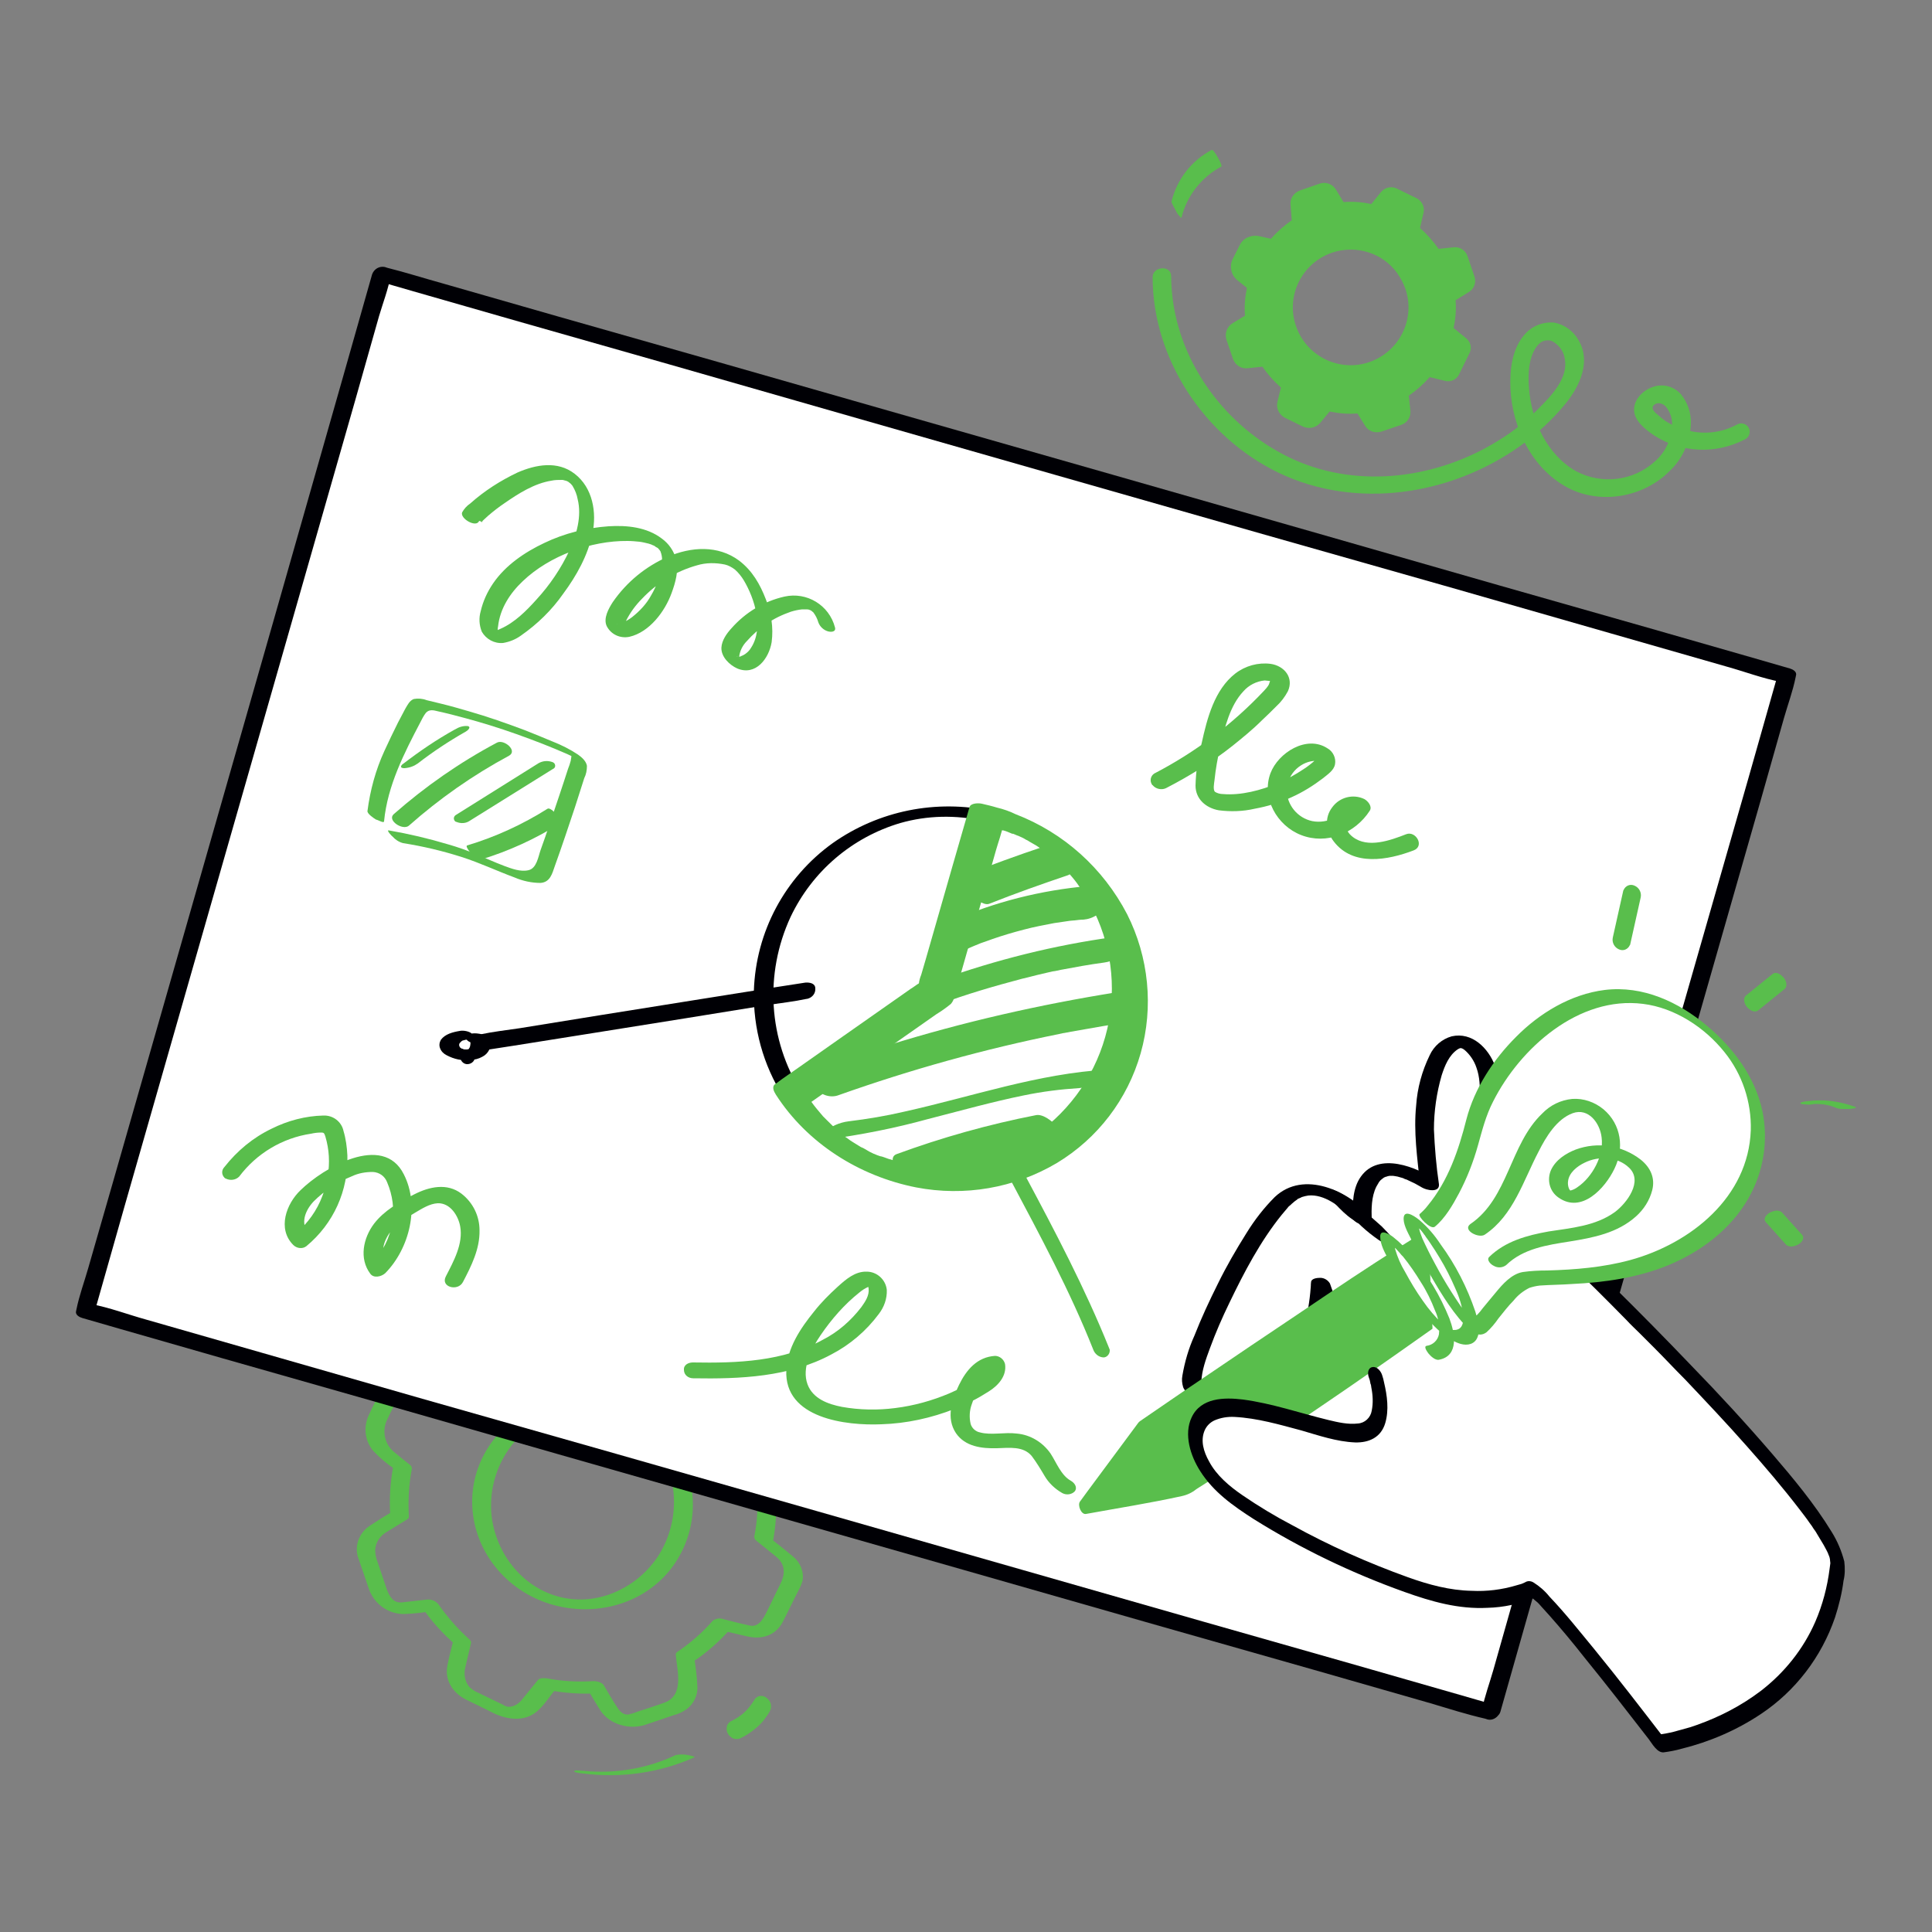 <svg transform="scale(1)" version="1.1" id="Layer_1" xmlns="http://www.w3.org/2000/svg" xmlns:xlink="http://www.w3.org/1999/xlink" x="0px" y="0px" viewBox="0 0 500 500" xml:space="preserve" class="show_show__wrapper__graphic__5Waiy "><rect x="0" y="0" width="500" height="500" fill="#808080" stroke="none"/><title>React</title><style type="text/css">
	.st0{fill:#59BE4C;}
	.st1{fill:#FFFFFF;}
	.st2{fill:#000005;}
</style><g id="gear"><path class="st0" d="M148.5,342.9c3.8-0.2,7.6,0,11.3,0.7c0.7,0.1,2,0.3,2.6-0.4l4-5c0.7-1.1,1.8-1.9,3.1-2.1
		c0.6,0,1.1,0.2,1.6,0.5l6.9,3.4c0.8,0.3,1.6,0.8,2.2,1.4c1,1.3,1.4,3,1,4.6c-0.5,2.2-1.1,4.5-1.6,6.7c-0.1,0.4,0.3,0.8,0.5,1
		c3,2.7,5.7,5.8,8,9.1c0.8,0.9,2.1,1.3,3.3,1.1l6.3-0.7c0.9-0.2,1.8,0.1,2.4,0.8c0.6,0.7,1.1,1.6,1.3,2.5l2.5,7.2
		c0.4,0.9,0.6,1.9,0.7,2.9c0,1.8-0.9,3.5-2.4,4.4c-1.9,1.2-3.9,2.4-5.8,3.6c-0.3,0.2-0.5,0.5-0.4,0.9c0.2,4.1,0,8.2-0.8,12.2
		c0,0.4,0.2,0.8,0.5,1l5.2,4.2c2.2,1.8,2.4,4.2,1.2,6.7l-3.5,7.2c-0.9,1.8-2.1,4.4-4.5,3.9s-4.7-1.1-7-1.7c-0.9-0.3-1.8-0.1-2.6,0.4
		c-2.7,3.1-5.8,5.8-9.2,8.1c-0.3,0.2-0.5,0.5-0.4,0.9c0.4,4.2,2.2,10.5-3.1,12.3c-2.3,0.8-4.6,1.6-6.9,2.3c-0.7,0.3-1.4,0.5-2.2,0.7
		c-1.4,0.2-2.3-0.8-3-1.9c-1.2-1.8-2.3-3.7-3.4-5.6c-0.6-1-2.3-1.2-3.2-1.1c-3.8,0.2-7.6,0-11.3-0.7c-0.7-0.1-2-0.3-2.6,0.4
		c-1.3,1.6-2.6,3.2-3.9,4.8c-0.8,1.1-1.9,1.9-3.2,2.1c-0.7,0.1-1.3-0.1-1.9-0.5l-6.6-3.2c-0.8-0.3-1.6-0.9-2.2-1.5
		c-1.1-1.4-1.4-3.2-1-4.9c0.5-2.1,1-4.2,1.5-6.4c0.1-0.4-0.3-0.8-0.5-1c-3-2.7-5.7-5.8-8-9.1c-0.8-0.9-2-1.3-3.2-1.1l-6.2,0.7
		c-2.2,0.2-3.2-1.5-3.9-3.4l-2.4-7.1c-0.4-1-0.6-2-0.6-3.1c0.1-1.8,1.1-3.4,2.6-4.4c1.9-1.2,3.8-2.3,5.7-3.5
		c0.3-0.2,0.5-0.5,0.4-0.9c-0.2-4.1,0-8.2,0.8-12.2c0-0.4-0.2-0.8-0.5-1c-1.4-1.1-2.8-2.2-4.2-3.4c-2.5-2.1-3.1-5.7-1.6-8.5
		c0.8-1.8,1.8-3.6,2.7-5.4c1.1-2.2,3.1-4.5,5.9-4.3c2,0.3,4,0.8,5.9,1.4c0.9,0.3,1.8,0.1,2.6-0.4c2.7-3.1,5.8-5.8,9.2-8.1
		c0.3-0.2,0.5-0.5,0.4-0.9c-0.2-2.1-0.5-4.2-0.7-6.3c-0.4-2.6,1.1-5.1,3.6-6c2.3-0.8,4.7-1.6,7-2.4c0.7-0.3,1.5-0.6,2.3-0.7
		c1.2-0.2,2.1,0.8,2.7,1.8c1.2,1.9,2.4,3.8,3.6,5.8c0.6,0.6,1.4,1,2.3,1.1c0.5,0.1,1.9,0.2,2.2-0.5l0,0c0.9-1.8-3.9-3.1-4.6-1.6l0,0
		l4.5,0.6c-1.2-1.9-2.3-3.9-3.6-5.8c-2.3-3.6-7.3-4.9-11.3-3.6c-2.5,0.8-5,1.7-7.6,2.6c-1.1,0.3-2.2,0.8-3.2,1.4
		c-1.8,1.2-2.9,3.3-3,5.5c0.1,2.6,0.4,5.2,0.8,7.8l0.4-0.9c-3.6,2.4-6.9,5.3-9.8,8.6l2.6-0.4c-2-0.5-4-1.1-6-1.4
		c-4.3-0.7-8.8,0.9-10.8,5c-0.9,1.9-1.9,3.8-2.8,5.8c-1.6,3.1-1.3,6.9,1,9.6c1.7,1.8,3.6,3.4,5.7,4.8l-0.5-1
		c-0.8,4.3-1.1,8.6-0.8,12.9l0.4-0.9c-1.9,1.1-3.8,2.3-5.6,3.5c-3,1.9-4.3,5.6-2.9,8.9l2.6,7.6c1.4,3.9,5.1,6.5,9.2,6.4
		c2.6-0.1,5.1-0.4,7.6-0.8l-3.2-1.1c2.4,3.6,5.4,6.9,8.7,9.8l-0.5-1c-0.5,2.1-1.1,4.2-1.5,6.4c-0.8,3.8,1.4,7.1,4.7,8.8
		c2.4,1.2,4.8,2.3,7.1,3.5c3.7,1.8,8.2,2.4,11.5-0.5c1.9-1.7,3.3-4,4.9-5.9l-2.6,0.4c4.6,0.9,9.2,1.2,13.9,0.9l-3.3-1.1
		c1.1,1.9,2.3,3.8,3.4,5.6c2.4,3.6,7.4,5,11.5,3.7c2.5-0.8,5-1.7,7.4-2.5c1.2-0.3,2.3-0.8,3.3-1.5c1.8-1.3,2.9-3.4,2.9-5.6
		c-0.1-2.5-0.4-5.1-0.8-7.6l-0.4,0.9c3.6-2.4,6.9-5.3,9.8-8.6l-2.6,0.4c2.3,0.5,4.6,1.1,6.9,1.6c3.9,0.9,7.5-0.3,9.3-4
		c1.3-2.5,2.5-5.1,3.8-7.6c0.5-0.9,0.9-1.8,1.2-2.8c0.4-2.4-0.6-4.8-2.5-6.3c-1.9-1.6-3.8-3.1-5.7-4.6l0.5,1
		c0.8-4.3,1.1-8.6,0.8-12.9l-0.4,0.9c1.9-1.2,3.9-2.3,5.8-3.5c3.1-2,4-5.3,2.8-8.7l-2.7-7.8c-0.4-1.3-1.1-2.5-2-3.5
		c-2-1.9-4.6-2.9-7.3-2.8c-2.5,0.1-5,0.5-7.5,0.8l3.3,1.1c-2.5-3.6-5.4-6.9-8.7-9.8l0.5,1c0.5-2.2,1.1-4.5,1.6-6.7
		c0.8-3.8-1.4-6.8-4.6-8.4L174,335c-3.7-1.8-8.3-2.5-11.5,0.7c-1.8,1.8-3.2,3.9-4.8,5.9l2.6-0.4c-4.6-0.9-9.2-1.2-13.9-0.9
		c-0.9,0.1-1.8,0.6-1.2,1.5S147.5,342.9,148.5,342.9z"></path><path class="st0" d="M140.8,363.2c-10.7,3.7-18.5,13.7-18.6,25.2c-0.1,12,7.9,22.5,19.2,26.4c11.1,3.8,23.9,1.1,31.6-8
		c7-8.4,8.3-20.1,3.3-29.8c-5.9-11.4-18.9-17.1-31.4-14.9C143.5,362.4,142.1,362.7,140.8,363.2c-0.9,0.3-1.2,1-0.4,1.7
		c1,0.8,2.3,1,3.5,0.7c10-3.7,21.2,0.3,26.6,9.5c5.3,8.4,5.2,19.1-0.1,27.5c-5.2,8-15,12.9-24.6,10.9c-10.2-2.1-17.5-11.2-18.6-21.4
		c-1.1-11.6,5.7-22.4,16.7-26.4c0.9-0.3,1.2-1.1,0.4-1.7C143.3,363.1,142,362.9,140.8,363.2z"></path><path class="st0" d="M151.1,459c9.8,1.2,19.6-0.2,28.6-4.2c0.4-0.2-1.6-0.6-1.7-0.6c-1-0.2-2.1-0.2-3.1,0
		c-7.4,3.5-15.6,4.9-23.8,4.1c-0.3,0-2.5-0.3-2.5,0.1S151,459,151.1,459L151.1,459z"></path><path class="st0" d="M191.3,450c1.6-0.7,3.1-1.7,4.5-2.9c0.7-0.6,1.4-1.3,2-2.1c0.6-0.8,1.2-1.6,1.6-2.5c0.2-0.6,0.2-1.2,0-1.8
		c-0.2-0.6-0.7-1.1-1.3-1.5c-0.5-0.3-1.2-0.4-1.8-0.2l-0.5,0.3c-0.3,0.2-0.6,0.5-0.7,0.9l-0.1,0.1l0.3-0.5c-0.8,1.3-1.7,2.5-2.8,3.5
		l0.4-0.4c-1.1,1.1-2.4,1.9-3.8,2.6l0.5-0.2h-0.1c-0.6,0.2-1,0.6-1.3,1.2c-0.2,0.6-0.2,1.2,0,1.8c0.2,0.6,0.7,1.1,1.3,1.5
		C190.1,450.1,190.7,450.1,191.3,450L191.3,450z"></path><path class="st0" d="M347.7,52.3c2.4-0.2,4.8,0,7.2,0.5l2.5-3.1c1-1.2,2.7-1.6,4.1-0.9l5.1,2.5c1.4,0.7,2.2,2.3,1.8,3.8l-0.9,3.9
		c1.8,1.6,3.4,3.4,4.8,5.4l3.9-0.4c1.6-0.2,3.1,0.8,3.6,2.3l1.8,5.3c0.5,1.5-0.1,3.2-1.5,4l-3.4,2.1c0.2,2.4,0,4.8-0.5,7.2l3.3,2.7
		c1.1,0.9,1.5,2.5,0.8,3.8l-2.7,5.5c-0.6,1.3-2.1,2-3.5,1.7l-4.1-1c-1.6,1.8-3.4,3.4-5.4,4.8l0.4,3.8c0.2,1.7-0.8,3.3-2.5,3.8
		l-5,1.7c-1.6,0.5-3.4-0.1-4.2-1.5l-2-3.2c-2.4,0.2-4.8,0-7.2-0.5l-2.4,2.9c-1.1,1.3-2.9,1.7-4.5,1l-4.7-2.3
		c-1.5-0.8-2.3-2.5-1.9-4.1l0.9-3.7c-1.8-1.6-3.4-3.4-4.8-5.4l-3.8,0.4c-1.7,0.2-3.2-0.8-3.8-2.4l-1.7-5c-0.5-1.6,0.1-3.3,1.5-4.2
		l3.3-2c-0.2-2.4,0-4.8,0.5-7.2l-2.5-2c-1.6-1.3-2.1-3.6-1.2-5.4l1.8-3.6c0.9-1.9,3-2.8,5-2.4l3.1,0.7c1.6-1.8,3.4-3.4,5.4-4.8
		L334,53c-0.2-1.6,0.8-3.1,2.4-3.7l5.2-1.8c1.5-0.5,3.2,0.1,4.1,1.5L347.7,52.3L347.7,52.3z M344.7,65.4c-7.8,2.7-12,11.2-9.3,19
		s11.2,12,19,9.3c7.8-2.7,12-11.2,9.3-19c-0.5-1.4-1.2-2.7-2.1-4C357.8,65.4,350.9,63.3,344.7,65.4z"></path><path class="st0" d="M298.3,71.7c0,21.3,13.5,41.4,32.5,50.6c20.1,9.7,44.6,5.9,62.5-6.8c4.5-3.2,8.5-6.9,12-11.2
		c3.6-4.5,6.5-10.8,3.2-16.3c-1.3-2.3-3.6-4-6.2-4.5c-2.7-0.3-5.5,0.7-7.4,2.7c-3.6,3.8-4.2,9.4-4,14.4c0.5,10.2,5.6,20.7,14.8,25.6
		c8.5,4.5,19.7,2.5,26.4-4.3c3.4-3.2,5.3-7.6,5.5-12.2c0.1-2.8-0.8-5.5-2.6-7.7c-1.9-2.1-4.8-2.8-7.4-1.8c-2.5,0.9-4.8,3.2-4.7,6
		s3,5,5.2,6.5c7,4.5,15.9,4.9,23.3,1.1c1.1-0.4,1.7-1.7,1.3-2.8s-1.7-1.7-2.8-1.3c-0.2,0.1-0.4,0.2-0.6,0.3c-3.9,2-8.3,2.5-12.5,1.4
		c-2.1-0.5-4.2-1.4-6-2.6c-0.8-0.6-1.6-1.3-2.4-2c-0.6-0.6-0.9-1.2-0.6-1.7c0.7-1,2.1-1,3.2,0c1.3,1.5,1.9,3.4,1.7,5.3
		c-0.2,3.5-1.8,6.7-4.4,9c-5.6,5.1-13.8,6.1-20.5,2.5c-7.5-4.3-11.5-13.1-12.1-21.5c-0.3-3.6-0.1-8.3,2.3-11.1
		c0.3-0.3,0.6-0.6,0.9-0.8c0,0,0.5-0.2,0.7-0.3c0.8-0.2,1.6-0.2,2.3,0.2c1.7,1,2.9,2.7,3.1,4.7c0.8,4.7-3.4,9.2-6.4,12.2
		c-3.2,3.3-6.8,6.3-10.8,8.7c-15.5,9.7-35.8,12.6-52.8,5c-16.3-7.3-28.8-23-31.4-40.8c-0.3-2.2-0.5-4.4-0.5-6.6
		C303.2,68.5,298.3,68.9,298.3,71.7L298.3,71.7z"></path><path class="st0" d="M305.8,56.2c1.4-5.6,5.2-10.4,10.3-13.1c0.4-0.2-2-4.6-2.5-4.3c-5.2,2.7-9,7.6-10.4,13.3
		c-0.1,0.2,0.3,0.9,0.4,1.1c0.3,0.6,0.6,1.1,0.9,1.7c0.2,0.4,0.5,0.8,0.9,1.2C305.5,56.3,305.7,56.5,305.8,56.2z"></path></g><g id="board"><rect class="st1" x="102.8" y="67.9" transform="matrix(0.275 -0.962 0.962 0.275 -71.33 419.404)" width="279" height="378.1"></rect><path class="st2" d="M386.7,441.2l-9.7-2.8l-26.5-7.6l-39-11.1L263.6,406l-52.1-14.9L158.6,376l-49.3-14l-41.5-11.9l-30-8.6
		c-4.7-1.3-9.4-3.1-14.2-4c-0.2,0-0.4-0.1-0.6-0.2l1.6,1.8l7.6-26.8l18.4-64.3l22.1-77.2l19.2-67.1l6.2-21.9c1-3.4,2.4-7,3-10.5
		c0-0.2,0.1-0.3,0.1-0.5L98,72.8l9.7,2.8l26.5,7.6l39,11.1l47.8,13.7l52.1,14.9L326,138l49.3,14l41.5,11.9l30,8.6
		c4.7,1.3,9.4,3.1,14.2,4c0.2,0,0.4,0.1,0.6,0.2l-1.6-1.8l-7.6,26.8L434,265.9l-22.1,77.2l-19.2,67.1l-6.2,21.9c-1,3.5-2.3,7-3,10.5
		c0,0.2-0.1,0.3-0.1,0.5c-0.7,2.5,4.3,2.2,4.9-0.1l7.6-26.8l18.3-64.2l22.1-77.2l19.2-67.1l6.2-21.9c1-3.5,2.3-7,3-10.5
		c0-0.2,0.1-0.3,0.1-0.5c0.3-1-0.9-1.6-1.6-1.8l-9.7-2.8l-26.5-7.6l-39-11.1l-47.8-13.7l-52.1-14.9l-52.9-15.1l-49.3-14.1
		l-41.5-11.8l-30-8.6c-4.7-1.3-9.4-2.8-14.2-4c-0.2-0.1-0.4-0.1-0.6-0.2c-1.4-0.3-2.8,0.5-3.3,1.9l-7.6,26.8L70.4,162l-22.1,77.3
		l-19.2,67.1l-6.3,21.9c-1,3.5-2.3,7-3,10.5c0,0.1-0.1,0.3-0.1,0.5c-0.3,1,0.9,1.6,1.6,1.8l9.7,2.8l26.5,7.6l39,11.1l47.8,13.7
		l52.2,14.9l52.9,15.1l49.3,14.1l41.5,11.8l30,8.6c4.7,1.4,9.4,2.9,14.2,4l0.6,0.2C387.4,445.6,389.8,442.1,386.7,441.2z"></path><path class="st2" d="M256.6,209.9c-14.3-3.1-29.2-0.1-41.1,8.3c-12.4,8.9-19.9,23-20.4,38.2c-0.2,9.7,2.4,19.2,7.6,27.4
		c0.7,1.1,3.3,0.7,4.2,0.1l13.2-9.3l20.3-14.3c1.4-0.8,2.7-1.8,4-2.8c0.4-0.4,0.6-1,0.7-1.5l0.9-3.1l6.7-23.5
		c1.7-6,3.6-11.9,5.1-17.9l0.1-0.3c0.5-1.8-4.4-1.7-4.9-0.1l-4.4,15.5l-7.1,24.7l-1.6,5.7l0.6-0.6l-12.6,8.9l-20,14.1l-4.6,3.3
		l4.2,0.1c-8.7-13.7-9.7-30.8-2.9-45.5c5.6-11.8,15.9-20.6,28.4-24.3c7-2,14.3-2.1,21.4-0.6c1.2,0.3,2.4,0,3.4-0.8
		C258.4,210.5,257.4,210,256.6,209.9z"></path><path class="st0" d="M258,209c-1.3-0.4-2.6-0.7-3.9-1c-0.8-0.2-2.9-0.2-3.2,0.9l-4.3,14.9l-7,24.4l-1.2,4.1
		c-0.3,0.7-0.5,1.5-0.6,2.2c0,0.1-0.1,0.2-0.1,0.2c0.1,0.3,0.2-0.5,0.4-0.4c-0.1,0-0.2,0.2-0.3,0.2c-0.7,0.4-1.4,1-2.1,1.4
		l-19.1,13.4l-10.1,7.1c-1.8,1.3-3.7,2.5-5.5,3.9c-0.1,0.1-0.2,0.1-0.3,0.2c-1.1,0.7-0.4,2,0.1,2.8c8.1,12.6,21.6,21.1,36.3,24
		c12.5,2.4,25.4,0.2,36.4-6.3c10.6-6.4,18.3-16.5,21.7-28.4c3.4-12,2.1-24.9-3.5-36c-6.2-11.9-16.4-21.1-28.9-25.9
		C261.4,210,259.7,209.4,258,209c-1.3-0.4-4.6-0.9-4.5,1.3s3.2,3.7,4.8,4.2c0.7,0.2,1.4,0.4,2,0.6l1,0.4c0.2,0.1,1.4,0.6,0.7,0.2
		l0.5,0.2c0.3,0.1,0.6,0.3,1,0.4c0.7,0.3,1.4,0.6,2,1c0.3,0.1,0.6,0.3,0.9,0.5c0.9,0.4-0.8-0.5,0,0l1.9,1.1c0.6,0.4,1.1,0.8,1.7,1.1
		l0.8,0.6c0.1,0.1,0.3,0.2,0.4,0.3c-0.2-0.1-0.7-0.5-0.2-0.1c1.1,0.9,2.2,1.8,3.2,2.7c0.5,0.5,1,0.9,1.4,1.4l0.4,0.4
		c0,0-0.5-0.5-0.2-0.2l0.8,0.9c1,1.1,1.9,2.2,2.7,3.4c0.4,0.5,0.8,1.1,1.1,1.6l0.5,0.8l0.3,0.4c0.3,0.5-0.3-0.4,0,0.1
		c5.8,9.6,7.8,20.9,5.8,31.9c-2.1,11.3-8.3,21.3-17.4,28.3c-4.3,3.3-9.1,5.8-14.2,7.4c-1.3,0.4-2.7,0.8-4,1c-0.7,0.1-1.3,0.3-2,0.4
		l-0.7,0.1c0.4-0.1-0.2,0-0.2,0l-0.7,0.1c-1.4,0.2-2.8,0.3-4.2,0.3c-0.7,0-1.4,0-2,0h-1c-0.3,0-1.3-0.1-0.5,0
		c-1.4-0.1-2.9-0.3-4.3-0.5c-0.7-0.1-1.4-0.2-2.1-0.4c-0.1,0-0.5,0-0.5-0.1s0.9,0.2,0.3,0.1l-1.2-0.3c-0.8-0.2-1.6-0.5-2.4-0.7
		l-1.1-0.4l-0.6-0.2c-0.6-0.2-0.2,0,0.1,0.1c-1.6-0.5-3-1.1-4.4-2c-0.2-0.1-1.2-0.7-0.6-0.3l-0.6-0.3c-0.7-0.4-1.4-0.9-2.1-1.3
		s-1.2-0.9-1.9-1.3c0.7,0.5,0.1,0.1-0.2-0.2l-1-0.8c-1.2-1-2.3-2.1-3.4-3.2c-0.6-0.6,0.3,0.3-0.3-0.3l-0.8-0.8
		c-0.5-0.6-1-1.2-1.6-1.9c-1-1.2-1.9-2.5-2.7-3.8l0.1,2.8l13.1-9.2l20.4-14.3c1.3-0.8,2.6-1.7,3.8-2.7c0.4-0.5,0.7-1,0.8-1.6
		l0.9-3.2l6.7-23.5l3.3-11.6c0.6-2.1,1.4-4.2,1.8-6.3c0-0.1,0-0.2,0.1-0.3l-3.2,0.9c-0.6-0.1,0.1,0,0.4,0.1l1.1,0.3
		c1.3,0.4,4.5,0.9,4.5-1.3S259.6,209.4,258,209z"></path><path class="st0" d="M124.6,135c-0.2,0.6,0.2-0.1,0.4-0.3c0.4-0.4,0.9-0.8,1.3-1.2c1.4-1.2,2.8-2.3,4.3-3.3
		c3.6-2.5,7.7-5.1,12.1-5.8c0.9-0.2,1.8-0.2,2.7-0.2c0.2,0,0.4,0,0.6,0.1c0.4,0.1,0.1,0,0,0l0.4,0.1c0.1,0,0.8,0.3,0.3,0.1l0.6,0.3
		c-0.6-0.3,0.1,0.1,0.2,0.2c-0.4-0.3-0.1,0,0.1,0.1c0.4,0.4-0.1-0.1,0.2,0.2s0.4,0.5,0.4,0.5c0.6,1,1.1,2.2,1.3,3.4
		c1.1,4.4-0.3,9.2-2.1,13.2c-2.2,4.7-5.1,9-8.6,12.8c-2.6,2.9-5.6,5.9-9.2,7.5c-0.3,0.1-0.6,0.3-0.9,0.4s0.1,0-0.1,0l-0.5,0.1
		c-0.1,0-0.2,0-0.4,0c-0.2,0,0.4,0.1,0,0s0.2,0.1,0.1,0c-0.5-0.2,0.4,0.2,0.1,0.1c0.4,0.2,0.7,0.5,1,0.8c0.3,0.4-0.1-0.1,0-0.1
		s0.1,0.4,0-0.1c0-0.1,0-0.3-0.1-0.4c-0.1-0.4,0,0,0-0.2c0-0.4,0-0.8,0.1-1.2c0.5-4.6,3.1-8.6,6.4-11.7c6.9-6.6,17.7-10.5,27.1-10.4
		c1,0,2.1,0.1,3.1,0.2c0.8,0.1,1.6,0.3,2.4,0.5l0.6,0.2c0.6,0.2-0.3-0.2,0.2,0.1l0.5,0.2c0.4,0.2,0.4,0.2,0.2,0.1l0.4,0.3
		c0.6,0.3-0.2-0.2,0.1,0l0.4,0.3c0.4,0.3-0.2-0.4,0.1,0.1c0.1,0.1,0.4,0.5,0.2,0.2s0.1,0.2,0.2,0.3c0.1,0.1,0.2,0.3,0.2,0.4
		c-0.2-0.4,0.1,0.2,0.1,0.3c0.2,0.7,0.3,1.4,0.2,2.1c-0.2,3.1-1.2,6.1-2.8,8.8c-1.2,2.2-2.9,4-4.9,5.6c-0.8,0.6-1.6,1.1-2.5,1.4
		c-0.2,0.1-0.3,0.1-0.5,0.2c-0.2,0.1,0.1,0-0.3,0.1l-0.4,0.1c-0.4,0.1-0.1,0-0.2,0c-0.2-0.1,0.3,0.1,0.3,0.1
		c0.4,0.2,0.8,0.4,1.1,0.8c0.1,0.1,0.6,0.5,0.3,0.3c0,0,0.1,0.4,0.1,0.2c0-0.1,0-0.4,0-0.1s0-0.2,0-0.3s0.1-0.4,0.1-0.6
		c0.1-0.4,0.3-0.8,0.4-1.2c1.1-2.2,2.5-4.1,4.2-5.8c3.9-4.1,8.8-7.1,14.2-8.6c2.3-0.7,4.8-0.7,7.2-0.2c0.9,0.2,1.8,0.7,2.6,1.3
		c0.9,0.8,1.7,1.8,2.3,2.8c2.8,4.7,5.2,12.3,1.9,17.4c-0.4,0.7-0.9,1.2-1.6,1.7c-0.3,0.2-0.7,0.4-1,0.5c-0.3,0.1,0.2,0-0.2,0.1
		c-0.2,0-0.4,0.1-0.6,0.1c-0.3,0,0.4,0-0.1,0s-0.3-0.1,0,0c-0.5-0.3,0.4,0.2,0,0c0,0,0.6,0.4,0.3,0.1s0.2,0.2,0.2,0.2
		c-0.3-0.2,0.1,0.1,0.1,0.2c0-0.1-0.1-0.1-0.2-0.2c0,0,0.3,0.4,0.1,0.1c-0.1-0.1-0.1-0.2-0.1-0.3c-0.2-0.3,0.1,0.4,0,0s0-0.1,0-0.2
		c0.2-1.5,0.9-2.9,2-4c1.5-1.7,3.1-3.1,5-4.4c2-1.4,4.1-2.4,6.4-3.2c1-0.3,1.9-0.5,2.9-0.6c0.4,0,0.9,0,1.3,0l0.6,0.1
		c0.2,0,0,0-0.1,0l0.5,0.2c0,0,0.3,0.1,0,0l0.1,0.1c0,0,0.5,0.3,0.1,0.1s0,0,0,0l0.3,0.2l-0.1-0.1c0.1,0.1,0.2,0.2,0.3,0.3
		c0,0-0.3-0.3-0.1-0.1c0.6,0.8,1,1.6,1.3,2.6c0.4,1.1,1.4,2,2.5,2.3c0.7,0.2,2.1,0.2,1.8-1c-1.5-5.8-7.3-9.3-13.1-8
		c-5.3,1.2-10.1,4.1-13.7,8.2c-1.2,1.3-2.5,3.1-2.6,5c-0.1,2.4,2.1,4.5,4.1,5.4c4.8,2,8.2-2.6,8.9-6.8c0.5-3.8-0.1-7.6-1.5-11.1
		c-1.5-3.9-3.5-7.4-6.9-10c-5.5-4.1-12.5-3.6-18.5-1c-5.7,2.5-10.6,6.5-14.2,11.7c-1.1,1.7-2.5,4.2-1.6,6.2c1.1,2.2,3.5,3.3,5.9,2.8
		c5.2-1.2,9.2-6.6,10.9-11.3c1-2.7,1.9-5.9,1.2-8.7c-0.6-2.2-1.9-4.1-3.7-5.4c-3.9-3-9.1-3.5-13.8-3.2c-5.7,0.4-11.4,1.8-16.6,4.3
		c-5.1,2.4-10.1,5.8-13.3,10.5c-1.5,2.2-2.6,4.6-3.2,7.2c-0.5,1.7-0.4,3.6,0.3,5.3c1.1,1.9,3.2,3.1,5.5,2.9c1.7-0.3,3.2-0.9,4.6-1.9
		c4.3-3,8-6.6,11-10.9c3.4-4.6,6.3-9.8,7.5-15.4s0.1-12-4.6-15.6c-4.4-3.4-10-2.4-14.8-0.3c-4.4,2.1-8.5,4.7-12.2,8
		c-0.9,0.6-1.6,1.4-2.1,2.3c-0.6,1.6,3.7,4.1,4.4,2.2L124.6,135z"></path><path class="st2" d="M208.4,254.3l-8.4,1.3l-20.1,3.2l-24.4,3.9l-21,3.4c-3.4,0.5-6.9,0.9-10.2,1.6h-0.2c-1.3,0.3-2.2,1.4-2.1,2.7
		c0.2,1.4,1.6,1.7,2.7,1.5l8.4-1.3l20.1-3.2l24.4-3.9l21-3.4c3.4-0.5,6.9-0.9,10.2-1.6h0.1c1.3-0.3,2.2-1.4,2.1-2.7
		C211,254.5,209.6,254.2,208.4,254.3L208.4,254.3z"></path><path class="st2" d="M119,266.8c-1.8,0.3-3.8,0.8-4.9,2.3c-0.4,0.7-0.5,1.5-0.2,2.2c0.3,0.8,0.9,1.4,1.7,1.8c1.9,1,4,1.5,6.2,1.2
		c1,0,2.1-0.3,3-0.8c0.8-0.4,1.4-1,1.8-1.8c0.3-0.8,0.3-1.6,0-2.3c-0.6-1.1-1.6-1.8-2.8-1.9c-0.6-0.1-1.3-0.1-1.9,0
		c-0.5,0.1-0.9,0.4-1.2,0.7c-0.4,1,0.9,1.6,1.7,1.7c0.3,0.1-0.6-0.2-0.3-0.1l-0.4-0.2c0.1,0.1,0.1,0-0.1-0.1s0.1,0.1,0.1,0.2
		l-0.2-0.3c0.2,0.2,0.3,0.5,0.3,0.8l-0.1-0.4c0.1,0.4,0,0.8-0.1,1.2l0.1-0.3c-0.1,0.3-0.2,0.5-0.4,0.8l0.3-0.3
		c-0.1,0.1-0.2,0.2-0.3,0.3l0,0c0.2-0.1,0,0,0,0l-0.2,0.1c0,0,0.5-0.2,0.2-0.1c-0.1,0-0.3,0.1-0.4,0.1c-1.1,0.1-1.9,1-1.8,2
		c0.1,1.1,1,1.9,2,1.8c1.1-0.1,1.9-1,1.8-2c-0.1-1-0.8-1.8-1.8-1.8h-0.2c-0.5,0,0.6,0,0.1,0h-0.5c-0.1,0-0.7-0.1-0.2,0s0,0-0.1,0
		s-0.3-0.1-0.4-0.1c-0.3-0.1,0.3,0.1,0.3,0.1s-0.2,0-0.2-0.1c-0.1-0.1-0.3-0.1-0.4-0.1c-0.2-0.1,0.4,0.2,0.2,0.1l-0.2-0.1
		c-0.1-0.1-0.2-0.2-0.4-0.2c0,0,0.3,0.3,0.2,0.1l-0.1-0.1c-0.1-0.1-0.2-0.2-0.3-0.3l0.2,0.3c-0.1-0.2-0.2-0.4-0.3-0.7l0.1,0.4
		c-0.1-0.3-0.1-0.6,0-0.9l-0.1,0.3c0.1-0.2,0.2-0.5,0.4-0.6l-0.3,0.3c0.2-0.2,0.4-0.3,0.5-0.5c-0.4,0.4-0.2,0.1,0,0l0.3-0.2
		c0.3-0.1-0.6,0.2,0,0l0.4-0.1l0.4-0.1c0.6-0.1-0.5,0.1-0.1,0c0.5,0,1.1-0.2,1.5-0.5c0.3-0.2,0.4-0.6,0.3-1
		C121.6,266.9,119.9,266.6,119,266.8L119,266.8z"></path><path class="st0" d="M256,233.9c6.8-2.7,13.6-5.1,20.4-7.4c3-1-3.4-8.4-6.3-7.4c-6.9,2.3-13.7,4.8-20.4,7.4
		c-1.9,0.7-0.1,3.4,0.7,4.4c0.8,1,1.9,1.8,3,2.4C254.2,233.7,255.2,234.2,256,233.9L256,233.9z"></path><path class="st0" d="M250,245.7c1.3-0.6,2.6-1.1,3.8-1.6l2-0.7c0.8-0.3-0.7,0.2,0,0l1.1-0.4c2.6-0.9,5.3-1.7,8-2.4
		c2.6-0.7,5.3-1.2,7.9-1.7c1.4-0.2,2.7-0.4,4.1-0.6l1.1-0.1c-0.5,0.1-0.2,0,0.1,0c0.8-0.1,1.5-0.2,2.3-0.2c2.4-0.2,5.2-1.7,5.5-4.4
		c0.2-2.2-1.3-4.1-3.5-4.3c-0.2,0-0.5,0-0.7,0c-12.3,1.1-24.3,4.1-35.6,9.1c-2.1,0.9-3.8,3.8-2.6,6C245,246.5,247.7,246.7,250,245.7
		L250,245.7z"></path><path class="st0" d="M243.1,259.9c7-2.6,14.2-4.7,21.4-6.6c1.8-0.4,3.5-0.9,5.3-1.3l2.6-0.6l0.7-0.1l1.4-0.3
		c3.7-0.7,7.5-1.4,11.3-1.9c2.2-0.3,5-1.6,5.8-3.8s-1.5-3-3.3-2.8c-15.4,2.1-30.5,5.9-45.1,11.1c-1.8,0.7-4.8,2.1-4.7,4.4
		S241.6,260.4,243.1,259.9L243.1,259.9z"></path><path class="st0" d="M217.1,283.4c18.6-6.6,37.6-11.9,57-15.8l0.9-0.2c0.4-0.1,0.6-0.1,0.1,0l2.1-0.4l4-0.7c2.8-0.5,5.6-1,8.5-1.4
		c2.2-0.3,5-1.8,4.6-4.5c-0.5-2.4-2.9-4-5.3-3.6c-20,3.2-39.8,7.7-59.1,13.7c-5.4,1.7-10.8,3.5-16.1,5.4c-2,0.7-4.2,3-3,5.3
		C212.1,283.3,214.8,284.3,217.1,283.4L217.1,283.4z"></path><path class="st0" d="M213.9,294.9c8.9-1.2,17.6-2.9,26.3-5.3c8.2-2.1,16.8-4.5,24.7-6.1c4.8-1,9.6-1.6,14.4-1.9
		c2.3-0.2,4.5-1,6.5-2.3c0.6-0.4,1.6-1,1.8-1.7s-0.4-0.8-0.9-0.8c-18,1-35.1,7-52.7,10.9c-4.7,1.1-9.5,1.9-14.4,2.5
		c-2.4,0.3-4.6,1.3-6.4,2.9c-0.4,0.3-1.2,1-0.9,1.5S213.5,294.9,213.9,294.9L213.9,294.9z"></path><path class="st0" d="M238.5,305.8c11.3-4.1,22.8-7.3,34.6-9.7c4.8-0.9-1.7-8.2-5-7.5c-12.3,2.4-24.4,5.8-36.1,10.1
		c-2.1,0.8-0.3,3.9,0.6,4.8C234,304.9,236.4,306.6,238.5,305.8L238.5,305.8z"></path><path class="st0" d="M287,348.8c-6.2-15.4-14-30.2-21.8-44.8c-0.6-1.1-1.8-1.7-3-1.4c-1.2,0.5-1.1,1.9-0.6,2.9
		c7.6,14.3,15.3,28.6,21.3,43.7c0.4,1.2,1.5,2.1,2.8,2.1c0.9-0.1,1.6-1,1.5-2C287.1,349.1,287.1,349,287,348.8L287,348.8z"></path><path class="st0" d="M99.4,212.5c0.9-9.2,5.2-17.6,9.4-25.6c0.4-0.8,0.8-1.6,1.4-2.4c0.9-1,2-0.7,3.2-0.4c2.3,0.5,4.6,1.1,6.8,1.7
		c4.5,1.2,9,2.6,13.5,4.2s8.9,3.3,13.2,5.2l1.7,0.8c0.2,0.1,0.4,0.2,0.6,0.3c1.4,0.5-1.6-1-1.3-1.1c0,0.6-0.1,1.1-0.2,1.7
		c-0.2,0.7-0.4,1.4-0.7,2.1c-0.8,2.4-1.5,4.7-2.3,7c-1.6,4.7-3.1,9.3-4.8,14c-0.6,1.7-1,4.7-3.1,5.2s-4.4-0.4-6.3-1.1
		c-2.4-0.9-4.8-2-7.2-3s-4.9-1.9-7.4-2.6c-5-1.5-10.1-2.7-15.3-3.6c-0.7-0.1,0.9,1.6,1,1.6c0.7,0.8,1.6,1.4,2.7,1.7
		c5.1,0.8,10.2,2,15.2,3.6c4.7,1.5,9.1,3.6,13.7,5.3c2.1,0.9,4.4,1.4,6.7,1.4c2.5-0.2,3-2.4,3.7-4.4c1.8-5,3.5-10.1,5.2-15.2
		c0.8-2.5,1.6-5,2.4-7.5c0.5-1,0.7-2.1,0.7-3.2c-0.2-1.2-1.3-2.2-2.3-2.9c-2.1-1.4-4.3-2.5-6.6-3.4c-2.4-1-4.8-2-7.1-2.9
		c-4.8-1.8-9.6-3.5-14.5-4.9c-2.4-0.7-4.8-1.4-7.3-2c-1.2-0.3-2.4-0.6-3.7-0.9c-1-0.4-2.2-0.5-3.3-0.3c-1.1,0.4-1.6,1.5-2.2,2.5
		c-0.6,1.2-1.3,2.4-1.9,3.6c-1.2,2.4-2.4,4.9-3.5,7.3c-2.3,5-3.7,10.2-4.4,15.6c-0.1,0.7,1.7,1.9,2.2,2.2
		C97.9,212.2,99.4,213.2,99.4,212.5L99.4,212.5z"></path><path class="st0" d="M124.3,222.5c7.3-2.2,14.3-5.4,20.8-9.5c0.6-0.4-2.4-4.3-3.4-3.7c-6.5,4.1-13.5,7.3-20.8,9.5
		c-0.6,0.2,1,2.1,1.2,2.3C122.6,221.6,123.5,222.7,124.3,222.5z"></path><path class="st0" d="M121.6,212.4l21.5-13.4c0.5-0.2,0.7-0.7,0.5-1.2c-0.1-0.3-0.4-0.5-0.7-0.6c-1.2-0.4-2.4-0.3-3.5,0.3L118,210.9
		c-0.5,0.3-0.7,0.9-0.4,1.4c0.1,0.2,0.3,0.4,0.5,0.4C119.3,213.2,120.6,213.1,121.6,212.4L121.6,212.4z"></path><path class="st0" d="M105.8,213.7c7.9-7,16.6-13.1,25.9-18.1c2.4-1.3-1.3-4.4-3.1-3.4c-9.6,5.1-18.5,11.3-26.7,18.5
		C100.1,212.3,104.2,215,105.8,213.7z"></path><path class="st0" d="M108.1,197.6c4-3.1,8.1-5.8,12.5-8.3c0.4-0.2,1.5-1.2,0.4-1.4c-1.2-0.1-2.3,0.3-3.3,0.9
		c-4.7,2.6-9.1,5.6-13.4,8.9c-0.2,0.1-0.6,0.5-0.5,0.8s0.7,0.3,0.9,0.3C106,198.7,107.1,198.3,108.1,197.6L108.1,197.6z"></path><path class="st0" d="M179.4,356.7c12.1,0.2,24.9-0.3,35.8-6.2c4.8-2.5,9-6.1,12.2-10.4c1.4-1.8,2.2-4,2.1-6.3
		c-0.3-2.7-2.6-4.7-5.2-4.7c-3-0.1-5.4,2-7.5,3.9c-2.2,2-4.3,4.1-6.1,6.4c-3.5,4.3-7,9.5-7.2,15.2c-0.6,12.5,15.5,14.4,24.6,14
		c6.5-0.2,12.9-1.6,19-4c3.1-1.2,6-2.7,8.8-4.5c2.4-1.5,4.7-4,4.2-7.1c-0.3-1.2-1.4-2.1-2.6-2.1c-4.6,0.3-7.4,3.6-9.3,7.5
		s-3.4,8.6-0.8,12.5c2.4,3.5,6.7,4,10.6,3.9c3.2-0.1,6.8-0.6,9,2c1.2,1.6,2.3,3.4,3.3,5.1c1.1,1.9,2.7,3.4,4.6,4.5
		c1.1,0.6,2.5,0.4,3.3-0.5c0.7-1.1-0.2-2.2-1.1-2.7c-2.5-1.4-3.7-4.7-5.2-7c-2-2.9-5.2-4.9-8.8-5.2c-3.1-0.4-6.6,0.5-9.5-0.3
		c-1.1-0.2-2.1-1.1-2.4-2.2c-0.4-1.7-0.3-3.5,0.3-5.1c0.6-1.9,1.5-3.8,2.6-5.4c0.8-1.2,2.1-3,3.8-3.1l-2.6-2.1
		c0.3,2-1.6,3.4-3.1,4.4c-2.1,1.3-4.2,2.4-6.5,3.4c-4.5,1.9-9.2,3.2-14,3.8c-4.6,0.6-9.3,0.5-13.8-0.3c-3.6-0.7-7.5-2.1-8.9-5.8
		c-1.6-4.3,1-9.3,3.4-12.8c2.8-4.1,6.1-7.9,10-11c0.7-0.6,1.5-1.1,2.4-1.5c0.2-0.1-0.1,0-0.2-0.2c0.1,0.2,0.2,0.5,0.2,0.7
		c0.2,1.8-0.9,3.4-1.9,4.8c-2.7,3.5-6,6.4-9.9,8.4c-10.3,5.7-22.2,6.1-33.7,5.9c-1.1,0-2.4,0.6-2.3,1.9
		C177,355.9,178.2,356.7,179.4,356.7L179.4,356.7z"></path><path class="st0" d="M301.9,203.9c6-3.1,11.8-6.7,17.1-10.9c2.6-2.1,5.2-4.2,7.6-6.6c1.3-1.2,2.5-2.4,3.7-3.6
		c1.2-1.1,2.2-2.4,3-3.9c1.6-3.5-0.9-6.6-4.5-7.1c-3.2-0.4-6.5,0.5-9.1,2.5c-5.4,4.2-7.3,11.6-8.7,18c-1,3.6-1.5,7.3-1.6,11
		c0,3.5,2.7,5.8,6,6.4c3.1,0.4,6.3,0.3,9.3-0.4c3.3-0.6,6.6-1.6,9.6-3c2.9-1.3,5.6-3,8.1-4.9c1.2-1,2.8-2,3.1-3.6
		c0.3-1.6-0.5-3.3-1.9-4.1c-5.4-3.6-12.8,1.1-14.8,6.4c-2.4,6.4,1.7,13.6,7.9,16c6.6,2.6,14-0.4,17.8-6.3c0.7-1.1-0.5-2.5-1.4-3
		c-2.9-1.4-6.4-0.5-8.3,2.1c-2.1,2.7-1.7,6.2,0.4,8.9c5,6.5,14,4.8,20.6,2.3c3-1.1,0.6-5.2-1.9-4.2c-4.1,1.6-9.9,3.7-13.8,0.7
		c-1.2-0.9-2.2-2.4-1.6-4c0.3-0.7,0.8-1.4,1.5-1.8c0.7-0.4,1-0.4,1.4-0.1l-1.4-3c-2.1,3.3-6.4,5.6-10.4,4.8
		c-3.8-0.8-6.6-4.2-6.6-8.1c0.1-2,1-4,2.5-5.4c1.4-1.3,3.2-2.1,5.1-2.1c0.1,0,0.3,0.1,0.4,0s-0.1-0.6-0.2-0.6l-0.5,0.5
		c-0.9,0.8-1.9,1.6-3,2.3c-2.1,1.4-4.3,2.6-6.6,3.6c-4.3,1.8-9.5,3.2-14.2,2.8c-0.7,0-1.5-0.2-2.1-0.6c-0.5-0.6-0.2-2.1-0.1-2.9
		c0.3-2.9,0.8-5.8,1.5-8.7c1.1-4.9,2.5-10.7,6-14.4c1.4-1.6,3.4-2.6,5.5-2.8c0.4,0,1.4,0.2,1.6,0.1c0.1,0,0-0.2-0.1-0.2
		c-0.2,0.3-0.3,1-0.5,1.3c-0.3,0.5-0.8,1.1-1.2,1.5c-8.2,8.7-17.8,15.9-28.4,21.4c-0.9,0.6-1.2,1.8-0.6,2.8c0.1,0.1,0.1,0.2,0.2,0.2
		c0.8,1,2.3,1.3,3.4,0.8L301.9,203.9z"></path><path class="st0" d="M61.9,304.5c4.5-6,11.2-10,18.6-11.1c0.9-0.2,1.7-0.3,2.6-0.3c0.8,0,0.8,0.2,1.1,1c0.5,1.7,0.8,3.4,0.9,5.1
		c0.2,3.5-0.4,7.1-1.7,10.4c-1.4,3.7-3.7,6.9-6.7,9.5l3.4,0.3c-2.6-2.6-1.1-6.2,1.1-8.5c2.8-2.8,6.2-5,9.9-6.5
		c1.7-0.8,3.5-1.1,5.4-1.1c1.7,0.1,3.1,1.1,3.7,2.7c1.4,3.3,1.9,6.9,1.3,10.4c-0.6,4-2.5,7.7-5.3,10.5l3.9-0.1
		c-2.3-3.2-0.1-7.4,2.5-9.7c1.5-1.2,3.2-2.3,4.9-3.3c1.7-1,3.7-2.3,5.8-2.4c3.2-0.1,5.3,3.2,5.8,6c0.8,4.5-1.7,9-3.7,12.9
		c-1.5,2.8,3.1,4,4.4,1.5c2.2-4.2,4.4-8.6,4.3-13.4c0-3.7-1.7-7.2-4.7-9.5c-3.7-2.8-8.3-1.8-12.2,0.2s-7.8,4.2-10.4,7.6
		c-2.8,3.7-3.9,9-1,12.9c0.9,1.3,2.9,0.8,3.9-0.1c6.3-6.4,9-17.4,4.8-25.6c-5.4-10.8-20.9-1.6-26.7,4.1c-3.7,3.5-6.1,10-1.9,14.2
		c0.9,0.9,2.4,1.1,3.4,0.3c7-5.8,10.9-14.4,10.6-23.5c-0.1-2.1-0.4-4.3-1-6.3c-0.5-2.4-2.7-4.1-5.2-4c-4.6,0.1-9.2,1.3-13.4,3.4
		c-4.8,2.3-8.9,5.7-12.2,9.9c-0.8,0.8-0.8,2,0,2.8c0.1,0.1,0.2,0.2,0.3,0.2C59.6,305.6,61,305.4,61.9,304.5L61.9,304.5z"></path></g><g id="hand"><path class="st1" d="M352.5,315.2c0,0-9.1-10.6-18.2-6.2s-30.9,49.9-24.8,50.7s23.4-5,27.5-9.9s4.7-17.6,4.7-17.6l3.4,9.7
		l47.2-31.1c0,0-7.4-16-6.8-28.7c0.5-11.1-11.2-21.5-15.8-1c-1.2,5.5-1.4,11.2-0.8,16.8l1,8.4C370,306.4,351.6,293.6,352.5,315.2z"></path><path class="st2" d="M354.8,314.9c-5.7-6.7-17.4-12.2-24.9-5.1c-2.8,2.8-5.2,5.9-7.3,9.3c-2.7,4.3-5.2,8.6-7.4,13.1
		c-2.2,4.4-4.3,8.9-6.1,13.5c-1.5,3.3-2.5,6.8-3.1,10.3c-0.2,1-0.1,2,0.2,3c0.7,1.8,2.7,2.1,4.4,2.2c2.6,0,5.2-0.3,7.7-0.9
		c3.1-0.7,6.1-1.7,9.1-2.8c2.8-1.1,5.5-2.4,8.1-3.9c2-1.1,3.7-2.8,4.9-4.7c2.5-4.5,3.2-10.1,3.6-15.1c0-0.4,0.1-0.8,0.1-1.1
		l-4.9-0.4l3.4,9.7c0.5,1.6,3.2,1.9,4.5,1.1l15.9-10.4l25.5-16.8l5.8-3.8c0.4-0.2,0.5-0.7,0.4-1.1c-2.1-4.7-3.8-9.5-5-14.5
		c-1.1-4.1-1.7-8.3-1.7-12.6c0.2-2.7-0.2-5.5-1.1-8.1c-1.7-4.5-5.9-8.8-11.2-7.6c-2.5,0.7-4.6,2.5-5.7,4.9c-2,4.1-3.2,8.5-3.5,13
		c-0.7,6.8,0.3,13.6,1,20.3l4.4-0.8c-5.2-3.6-15.1-7.6-19.7-1.1c-2.1,2.9-2.2,6.9-2.1,10.4c0,1.1,1.2,1.7,2.2,1.9
		c0.6,0.1,2.7,0,2.7-1.1c-0.1-2.8-0.1-6,1.2-8.6c0.2-0.4,0.5-0.8,0.7-1.2c0.2-0.3,0.5-0.6,0.8-0.8l0.4-0.3c0.4-0.3,0,0,0.2-0.1
		s0.4-0.2,0.6-0.2c0.5-0.2-0.1,0,0.2-0.1l0.6-0.1c0.6-0.1-0.2,0,0.1,0h0.5c0.1,0,0.2,0,0.3,0c0.3,0-0.6-0.1-0.1,0s0.8,0.1,1.2,0.2
		s0.5,0.1,0,0l0.7,0.2c0.4,0.1,0.8,0.2,1.1,0.4l0.6,0.2c0.6,0.2-0.3-0.1,0.2,0.1c0.6,0.3,1.3,0.6,1.9,0.9s1,0.6,1.6,0.9
		c0.1,0.1,0.7,0.4,0.2,0.1l0,0c1,0.7,4.6,1.5,4.4-0.8c-0.7-4.7-1.1-9.5-1.3-14.2c0-4.7,0.7-9.5,2-14c0.8-2.5,1.9-5.2,4.1-6.7
		c0.3-0.2,0.5-0.3,0.9-0.4c-0.5,0.2,0.1,0,0.2,0c0,0-0.6,0-0.2,0s-0.5-0.1-0.1,0c0.5,0.1,0.2-0.1,0,0c0.1,0,0.9,0.4,0.2,0l0.5,0.3
		c0.1,0,0.4,0.2,0.1,0.1s0.1,0.1,0.2,0.1c1.4,1.2,2.5,2.8,3.1,4.6c0.9,2.5,0.9,4.9,0.9,7.5c0.1,3.9,0.6,7.8,1.5,11.5
		c1.2,5.4,3,10.7,5.3,15.7l0.4-1.1l-15.9,10.5L348.9,337l-5.8,3.8l4.5,1.1l-3.4-9.7c-0.5-0.9-1.5-1.5-2.5-1.5
		c-0.7,0-2.3,0.1-2.4,1.1c-0.2,3.7-0.7,7.4-1.7,11c-0.5,2.4-1.6,4.6-3.1,6.4c-1.6,1.4-3.3,2.6-5.3,3.5c-4.9,2.5-10.2,4.3-15.7,5.3
		c-0.5,0.1-1.1,0.2-1.7,0.2c-0.1,0-0.2,0-0.3,0c-0.3,0-0.6,0-0.9,0H310c-0.5,0,0.4,0.1-0.2,0s0.6,0.2,0.3,0.1
		c0.3,0.1,0.5,0.2,0.8,0.4c-0.1-0.1,0.4,0.3,0.1,0c0.3,0.2,0.1,0.2,0-0.1c0-0.2-0.1-0.4-0.1-0.5c0,0.3,0-0.1,0-0.4
		c0.1-3,1.2-6,2.2-8.7c1.5-4.1,3.2-8,5.1-11.9c3.8-7.9,8-15.9,13.5-22.7c0.5-0.6,1.1-1.3,1.6-1.9c0.1-0.2,0.3-0.3,0.5-0.5
		c0.3-0.2,0.5-0.5,0.8-0.7c0.4-0.4,0.9-0.7,1.3-1c-0.2,0.1-0.3,0.1-0.1,0s0.8-0.3,1.1-0.5c0.6-0.2,1.1-0.3,1.7-0.4
		c4.1-0.4,8.2,2.8,11.1,5.7c0.4,0.4-0.1-0.1,0.2,0.2l0.2,0.2c0.8,0.9,2.1,1.3,3.3,1.1C354.4,316.6,355.6,315.8,354.8,314.9z"></path><path class="st2" d="M357.6,317.4c-2.5-2.2-4.9-4.4-7.5-6.5c-1.5-1.2-3.1-2.2-4.9-2.9c-0.3-0.2-0.8-0.3-1.1-0.1
		c-0.3,0-0.5,0.3-0.4,0.6c0.1,0.5,0.3,1,0.6,1.4c0.4,0.6,0.8,1.2,1.3,1.7c1.3,1.4,2.7,2.8,4.3,3.9l1.5,1c0.8,0.5,1.6,0.9,2.5,1.2
		l0,0l-1.1-0.5l0.1,0l-1.3-0.8l0.2,0.1l-1.5-1l0.6,0.5l-1.5-1.2c1.5,1.1,2.8,2.4,4.2,3.7l-1.5-1.4l0.2,0.2c1.4,1.3,2.9,2.5,4.5,3.6
		c0.6,0.4,1.2,0.7,1.9,1c0.4,0.2,0.9,0.4,1.4,0.4l0.5-0.2c0.2-0.5,0.1-1-0.2-1.4l-0.6-1C359.1,319,358.4,318.2,357.6,317.4
		L357.6,317.4z"></path><path class="st0" d="M295.6,369.6c0,0,78.2-53.6,81.7-53.5s10.4,9.2,9.4,12.9s-78.2,55.5-80.4,56.2s-25.8,4.8-25.8,4.8L295.6,369.6
		z"></path><path class="st0" d="M296.5,371.3l10.4-7.1c7.9-5.4,15.9-10.8,23.8-16.1c8.8-5.9,17.7-11.9,26.6-17.7c6-3.9,12-8,18.3-11.4
		c0.7-0.4,1.4-0.7,2.1-1l0.3-0.1c-0.5,0.1-0.2,0-0.1,0c0.9,0.3,1.6,0.7,2.3,1.3c2.2,1.9,4,4.3,5,7c0.2,0.6,0.3,1.2,0.3,1.8
		c0-0.3,0.2-0.2,0,0l-0.3,0.3c-1.5,1.5-3.1,2.9-4.8,4.1c-3,2.3-6.1,4.6-9.2,6.8c-8.5,6.1-17.1,12-25.7,17.9
		c-8.5,5.8-17,11.5-25.5,17.2c-4.6,3.1-9.2,6.4-14.1,9.1c-0.1,0.1-0.3,0.1-0.4,0.2c-0.2,0.1,0.3-0.1,0.1,0l-0.3,0.1l-0.9,0.2
		c-2.1,0.4-4.2,0.8-6.2,1.2c-5.1,0.9-10.2,1.9-15.2,2.8l-2.9,0.5l1.6,3.2l13.2-17.9l1.9-2.6c0.9-1.2-1.2-4.3-2.2-2.9L281.4,386
		l-1.9,2.6c-0.7,0.9,0.3,3.5,1.6,3.2c8.2-1.5,16.5-2.8,24.7-4.6c1.4-0.3,2.7-0.9,3.8-1.8c2.5-1.6,5.1-3.2,7.6-4.9
		c8.2-5.4,16.4-10.9,24.6-16.5c9-6.1,18-12.4,26.9-18.7c5.9-4.2,12-8.3,17.5-13.1c0.5-0.4,1-0.9,1.5-1.5c1.1-1.6,0.3-4-0.3-5.6
		c-1.3-3.1-3.2-5.9-5.7-8.2c-1.3-1.2-3.3-3-5.2-2.5c-1.7,0.4-3.4,1.6-4.8,2.5c-3.1,1.8-6.1,3.7-9.1,5.6c-8.7,5.5-17.2,11.2-25.8,17
		c-8.7,5.8-17.4,11.7-26.1,17.6c-5.1,3.4-10.1,6.9-15.1,10.3c-0.2,0.2-0.5,0.3-0.7,0.5C293.5,368.9,295.2,372.2,296.5,371.3z"></path><path class="st1" d="M405.5,323.9c0,0,71.5,68.5,70.1,81.9c-4.1,40.6-45.9,45.8-45.9,45.8s-29.1-38.4-33.4-40
		c0,0-11.4,5.8-28.1,0.3S330,396,318.4,387.1s-12.9-23.6,1.3-22.4s28.3,8.6,34.1,6s2-14.3,2-14.3"></path><path class="st2" d="M404.8,325.7c5.5,5.2,10.8,10.5,16.1,15.9c1.2,1.3,2.4,2.4,3.4,3.4l3.8,3.8c2.7,2.7,5.3,5.5,8,8.2
		c5.4,5.7,10.8,11.4,16,17.3c4.7,5.3,9.3,10.7,13.6,16.3c0.9,1.2,1.8,2.3,2.6,3.5c0.4,0.5,0.8,1.1,1.1,1.6c0.1,0.1,0.2,0.3,0.3,0.4
		c-0.4-0.6-0.1-0.1,0,0c0.2,0.3,0.4,0.6,0.5,0.8c0.6,1,1.2,2,1.8,3c0.2,0.4,0.5,0.9,0.7,1.3l0.3,0.6l0.1,0.3c0.2,0.4-0.3-0.7,0-0.1
		c0.1,0.4,0.3,0.7,0.4,1.1c0,0.2,0.1,0.3,0.1,0.5c0.2,0.7,0-0.2,0,0.1c0,0.3,0.1,0.6,0.1,0.9c0.1,0.3,0.1-0.6,0-0.1
		c-0.1,0.5-0.1,1-0.2,1.5c-0.6,4.7-1.8,9.3-3.7,13.7c-3.1,7.1-8,13.2-14.1,17.9c-5,3.8-10.6,6.7-16.5,8.8c-1.4,0.5-2,0.7-3.2,1
		c-1,0.3-1.9,0.5-2.9,0.8c-1.2,0.3-2.4,0.5-3.7,0.7l-0.5,0.1l1.9,1c-6-7.8-12-15.6-18.2-23.2c-3.8-4.6-7.5-9.3-11.6-13.6
		c-1.2-1.5-2.6-2.7-4.2-3.7c-0.7-0.4-1.5-0.4-2.1,0l-0.9,0.4l-0.7,0.2l-0.7,0.2c-3.7,1.1-7.6,1.6-11.5,1.4
		c-5.7-0.1-11.2-1.6-16.5-3.5c-10.3-3.7-20.4-8.2-30-13.5c-4.4-2.3-8.7-4.9-12.8-7.7c-3.5-2.4-6.8-5.2-8.7-8.8
		c-1.4-2.5-2.3-5.4-1.1-8.1c0.5-1.1,1.4-2,2.5-2.5c1.6-0.7,3.4-1,5.2-0.9c5.9,0.3,11.7,2,17.3,3.5c4.5,1.3,9.1,2.9,13.9,3.1
		c3.6,0.1,6.7-1.3,7.8-5c1-3.4,0.5-7.1-0.3-10.5c-0.1-0.6-0.3-1.3-0.5-1.9c-0.3-1-1.3-2.3-2.5-2.1s-1.3,1.6-1,2.5
		c0.1,0.3,0.2,0.6,0.3,0.9l0.2,1c0.1,0.4,0-0.3,0.1,0.2c0,0.2,0.1,0.5,0.1,0.7c0.4,2,0.5,4,0.1,6c-0.3,1.8-1.8,3.2-3.6,3.3
		c-2.5,0.3-5.1-0.3-7.6-0.9c-7.4-1.8-14.6-4.3-22.1-5.3c-4.9-0.6-10.9-0.5-13.3,4.6c-2.1,4.4-0.3,10,2.2,13.9
		c3.4,5.4,8.5,9,13.8,12.4c12.3,7.7,25.4,14,39.1,18.9c7,2.5,14,4.5,21.5,4.1c4.1-0.1,8.2-1,12-2.5l0.5-0.2l-1.4-0.1
		c0.1,0,0.6,0.3,0.2,0.1s0.1,0.1,0.3,0.2c0.5,0.4,0.9,0.8,1.3,1.1l0.3,0.3c0.2,0.2-0.4-0.4,0.1,0.1c0.3,0.3,0.5,0.6,0.8,0.9
		c0.6,0.7,1.3,1.4,1.9,2.1c3.1,3.5,6.1,7.1,9,10.8c5.7,7,11.2,14.1,16.7,21.2c0.9,1.2,2.2,3.6,3.9,3.4c1.5-0.2,3.1-0.5,4.5-0.9
		c7.3-1.8,14.3-4.8,20.6-9c9-6,15.7-14.8,19.2-25c1-3.1,1.8-6.3,2.2-9.5c0.4-1.6,0.4-3.3,0.2-5c-0.7-2.7-1.8-5.3-3.3-7.7
		c-4.4-7.2-9.9-13.8-15.4-20.2c-6.8-7.9-13.8-15.5-21-22.9c-6.6-6.9-13.3-13.7-20.1-20.4c-3.6-3.6-7.3-7.2-11-10.8l-0.5-0.5
		c-0.6-0.6-1.5-0.7-2.1-0.1c-0.1,0.1-0.3,0.3-0.4,0.5C403.1,323.5,403.9,324.9,404.8,325.7L404.8,325.7z"></path><path class="st1" d="M369.5,315.8c0,0,7.7-6.2,12.1-24.4s29.3-43.4,53.4-29.7c24.1,13.7,26.2,40.1,8.4,55.8s-42.9,12.1-48.2,13.6
		s-11.1,13-13.6,12.4s-19.1-28-15.6-27.8s20.3,27.4,13.2,30s-21.8-24.1-19.6-25.2s23.4,27.3,11.4,29.4"></path><path class="st0" d="M371.3,317.5c2.7-2.2,4.7-5.7,6.3-8.7c2.1-4,3.7-8.1,4.9-12.4c1.1-3.9,2-7.6,3.9-11.3
		c7-13.9,22.2-27.4,38.8-25.3c8.2,1,16,6.1,21.1,12.5c4.6,5.7,7,12.9,6.8,20.2c-0.6,17.3-15.5,29.3-31.2,33.6
		c-7,1.9-14.3,2.5-21.5,2.7c-2.1,0-4.2,0.1-6.3,0.4c-2.9,0.5-5.2,3.1-7,5.3c-1.2,1.4-2.3,2.8-3.4,4.1c-0.8,1.1-1.7,2.1-2.9,2.9
		c-0.1,0.1-0.3,0.1-0.4,0.2s-0.3,0,0,0.1l0.8,0.5c-0.1-0.1,0.6,0.5,0.1,0.1s0.4,0.5,0,0l-0.3-0.4c-0.2-0.2-0.3-0.4-0.5-0.5
		c0.4,0.5-0.1-0.1-0.2-0.3c-3.3-4.5-6.3-9.2-8.9-14.1c-1.2-2.2-2.3-4.4-3.3-6.6c-0.3-0.8-0.6-1.5-0.8-2.4c0-0.2,0,0.2,0-0.1
		c0-0.1,0-0.2,0-0.3s0.1-0.1,0-0.1c0.1,0-0.2-0.1-0.3-0.1c-0.4-0.2,0.5,0.5-0.3-0.2c0.5,0.4-0.1-0.2,0,0l0.4,0.4
		c0.4,0.4-0.4-0.4,0.1,0.1s0.8,0.9,1.1,1.3c0.1,0.1,0.3,0.4,0,0l0.2,0.3c0.2,0.2,0.4,0.5,0.5,0.7c0.4,0.5,0.8,1.1,1.2,1.7
		c0.8,1.2,1.6,2.4,2.3,3.6c1.6,2.6,3,5.4,4.2,8.2c1,2.2,1.7,4.5,2,6.9c0.1,1.4-0.1,3.2-1.6,3.6c-0.3,0.1-0.6,0.1-0.9,0.1
		c-0.4,0-0.7-0.1-1.1-0.3c-0.5-0.2,0.1,0.1-0.3-0.2c-0.1-0.1-0.8-0.5-0.3-0.2l-0.6-0.4l-0.4-0.3c-0.1-0.1,0.3,0.3-0.1-0.1
		c-1.9-1.8-3.7-3.9-5.2-6.1c-1.7-2.4-3.2-4.9-4.6-7.5c-1.1-1.8-1.9-3.7-2.5-5.7c0-0.2-0.1-0.3-0.1-0.5c-0.1-0.3,0,0.2,0-0.1
		c0-0.1,0-0.2,0-0.3c0-0.3,0,0,0,0s0,0-0.1,0c-0.3,0-0.1,0-0.5-0.2c0.5,0.3-0.3-0.2-0.1-0.1c0.1,0.1,0.5,0.5,0.1,0.1
		s0.1,0.1,0.2,0.2l0.4,0.4c-0.4-0.3-0.1-0.1,0.2,0.2s0.7,0.8,1,1.1c0.2,0.2,0.3,0.4,0.5,0.6l0.4,0.4c1.7,2.1,3.2,4.3,4.6,6.6
		c1.5,2.3,2.7,4.8,3.7,7.4c0.9,1.9,1.2,4,1,6.1c-0.3,1.6-1.6,2.8-3.2,3c-0.9,0.2,0.3,1.7,0.5,2c0.5,0.6,1.7,1.8,2.7,1.6
		c5.3-1,4.1-7,2.7-10.7c-2.4-5.9-5.6-11.3-9.7-16.1c-1.4-1.9-3-3.5-4.9-5c-0.8-0.6-3.3-2.2-3.3-0.1s1.2,4.2,2.1,5.9
		c1.4,2.9,3.1,5.8,4.9,8.5c1.8,2.9,3.9,5.5,6.2,8c2.1,2.2,4.6,4.5,7.6,5.4c1.8,0.5,3.7,0.1,4.4-1.8c0.8-2,0-4.6-0.6-6.6
		c-2.1-6.2-5.1-12.1-9-17.4c-1.5-2.3-3.3-4.4-5.4-6.2c-0.7-0.6-3.7-2.9-4.1-0.9c-0.3,1.7,1,4,1.7,5.4c1.3,2.7,2.7,5.4,4.2,8
		c2.9,5,5.9,10.3,9.8,14.5c1.5,1.6,3.5,3.6,5.7,2c1.2-1.1,2.2-2.3,3.1-3.6c1.3-1.6,2.5-3.2,3.9-4.6c1.1-1.4,2.5-2.5,4.1-3.3
		c0.9-0.3,1.8-0.5,2.7-0.6c2.8-0.2,5.5-0.2,8.3-0.4c8.4-0.4,16.9-1.6,24.8-4.8c8.5-3.5,16.3-9.3,20.9-17.4
		c3.9-6.8,5.2-14.9,3.6-22.6c-1.9-8.8-7.5-16.3-14.3-22c-7.4-6.2-16.6-10.5-26.5-9.3c-8.8,1.1-16.9,6-23,12.2
		c-5.8,5.8-10.7,13.2-12.8,21.3c-2,7.9-4.7,15.9-10,22.3c-0.6,0.8-1.3,1.5-2.1,2.2C366.8,314.7,370.2,318.3,371.3,317.5L371.3,317.5
		z"></path><path class="st0" d="M384.3,319.5c7.4-5,9.9-13.9,13.9-21.5c1.9-3.8,4.7-8.4,8.8-9.9s7.1,2.6,7.5,6.3c0.6,4.7-2.4,10.2-6.2,12.8
		c-0.4,0.3-0.9,0.6-1.5,0.8c-0.4,0.1-0.5,0.1-0.3,0.2c-0.6-0.4-0.8-1.7-0.7-2.4c0.2-2.3,2.4-4,4.3-4.9c3.6-1.8,8.5-1.6,11.5,1.3
		c3.7,3.5-0.6,9.2-3.7,11.5c-5,3.6-11.3,4.1-17.1,5c-5.6,1-11.2,2.5-15.4,6.6c-0.8,0.8,0.5,2,1.2,2.3c1,0.6,2.3,0.5,3.2-0.2
		c4.4-4.3,10.7-5.2,16.4-6.1c6.2-1,12.4-2.2,17.2-6.5c2-1.8,3.5-4.1,4.2-6.8c0.8-3.2-0.5-5.9-3-7.9c-4.8-3.7-11.1-4.7-16.8-2.6
		c-2.6,1-5.2,2.7-6.4,5.3c-1.1,2.5-0.4,5.5,1.9,7.1c6,4.3,12.1-2.4,14.5-7.4c2.6-5.3,1.8-11.5-2.8-15.4c-2.3-1.9-5.2-2.9-8.1-2.7
		c-3,0.3-5.7,1.6-7.8,3.8c-8.4,8-8.7,21.9-18.6,28.6C378.4,318.4,382.8,320.6,384.3,319.5L384.3,319.5z"></path><path class="st0" d="M421.9,244.4l2.7-12.1c0.3-1.3-0.4-2.6-1.6-3.1c-1.1-0.5-2.3,0-2.8,1.1c0,0.1-0.1,0.1-0.1,0.2l-2.7,12.1
		c-0.3,1.3,0.4,2.6,1.6,3.1c1.1,0.5,2.3,0,2.8-1.1C421.9,244.5,421.9,244.5,421.9,244.4z"></path><path class="st0" d="M455,261.5l6.8-5.5c0.9-0.7,0.5-2.2-0.2-3s-1.9-1.7-2.9-0.9l-6.8,5.5c-0.9,0.7-0.5,2.2,0.2,3
		S454,262.2,455,261.5L455,261.5z"></path><path class="st0" d="M469.1,285.8l0.5-0.1c0.5,0-0.6,0,0.1,0h0.3h0.4c0.4,0-0.3,0,0.2,0l1,0.1l0.3,0l0.5,0.1c0.3,0.1,0.7,0.1,1,0.2
		c0.7,0.2,1.3,0.4,2,0.7c0.4,0.1,0.8,0.2,1.2,0.2c0.6,0,1.3,0,1.9,0c0.5,0,1-0.1,1.5-0.2c0.1,0,0.5-0.2,0.2-0.3
		c-4-1.5-8.3-2.1-12.5-1.5c-0.2,0-2.1,0.2-1.7,0.6c0.2,0.2,0.9,0.2,1.2,0.2C467.8,285.9,468.4,285.9,469.1,285.8L469.1,285.8z"></path><path class="st0" d="M457,316.3l5.3,5.9c0.4,0.3,0.9,0.4,1.4,0.4c0.7-0.1,1.3-0.3,1.8-0.6c0.8-0.5,1.6-1.5,0.9-2.4l-5.3-5.9
		c-0.4-0.3-0.9-0.4-1.4-0.4c-0.7,0.1-1.3,0.3-1.8,0.6C457.1,314.4,456.2,315.4,457,316.3L457,316.3z"></path></g></svg>
